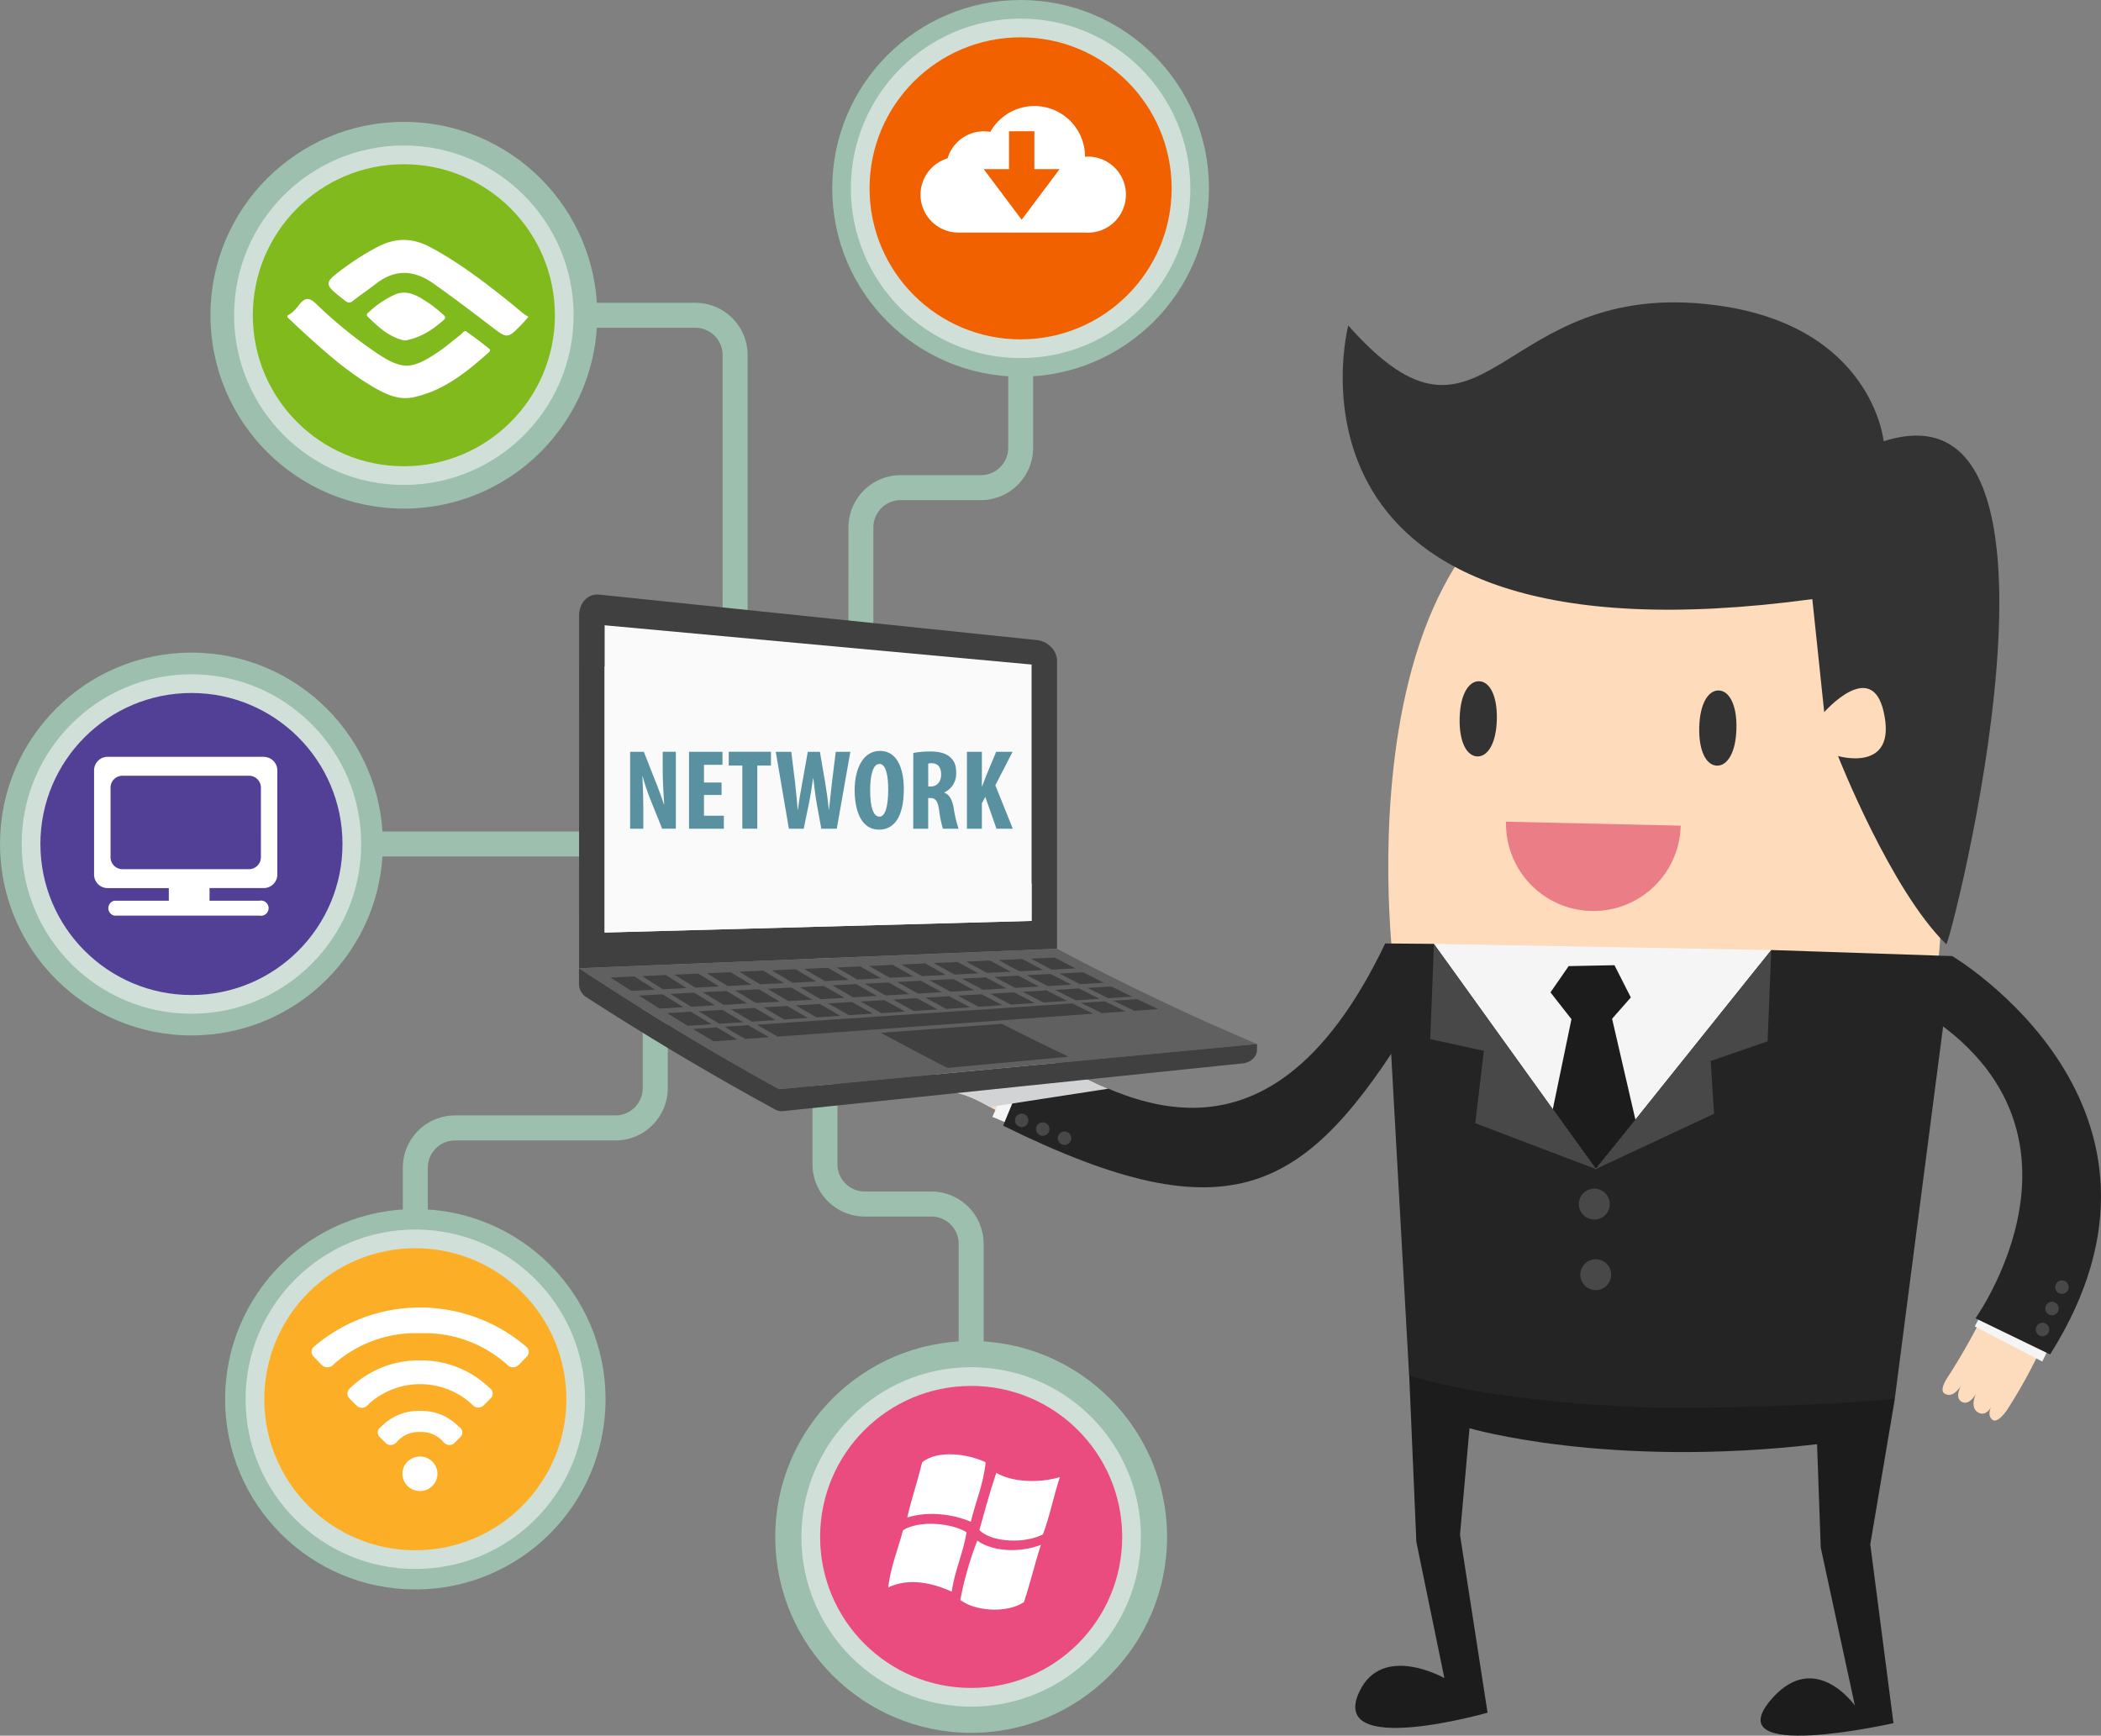 <svg xmlns="http://www.w3.org/2000/svg" viewBox="0 0 883.57 730.04"><rect x="0" y="0" width="883.57" height="730.04" fill="#808080" stroke="none"/><defs><style>.cls-1{isolation:isolate;}.cls-2{fill:#9dbfad;}.cls-3{fill:#fddbbb;}.cls-4{fill:#1c1c1c;}.cls-5{fill:#242424;}.cls-6{fill:#f5f5f5;}.cls-7{fill:#484848;}.cls-8{fill:#333;}.cls-9{fill:#eb7d86;}.cls-10{fill:#fddcbe;}.cls-11{mix-blend-mode:multiply;}.cls-12{fill:#d1d3d4;}.cls-13{fill:#404040;}.cls-14{fill:#606061;}.cls-15{fill:#fafafa;}.cls-16{fill:#d0e0d8;}.cls-17{fill:#81ba1d;}.cls-18{fill:#ea4c7f;}.cls-19{fill:#fcae26;}.cls-20{fill:#f16100;}.cls-21{fill:#524096;}.cls-22{fill:#5991a1;}.cls-23{fill:#fff;}</style></defs><title>network</title><g class="cls-1"><g id="Layer_1" data-name="Layer 1"><path class="cls-2" d="M303.91,302.36h10.5v-153a22,22,0,0,0-22-22h-51.2v10.5h51.2a11.49,11.49,0,0,1,11.48,11.48Z"/><path class="cls-2" d="M356.8,302.36h10.5V221.83a11.49,11.49,0,0,1,11.48-11.48h33.7a22,22,0,0,0,22-22V150.61H424v37.77a11.49,11.49,0,0,1-11.48,11.48h-33.7a22,22,0,0,0-22,22Z"/><rect class="cls-2" x="151.9" y="349.75" width="116.76" height="10.5"/><path class="cls-2" d="M169.42,517.16h10.5v-26a11.49,11.49,0,0,1,11.48-11.48h67.43a22,22,0,0,0,22-22V416.26H270.3v41.41a11.49,11.49,0,0,1-11.48,11.48H191.4a22,22,0,0,0-22,22Z"/><path class="cls-2" d="M403.17,582.94h10.5V523.17a22,22,0,0,0-22-22h-28a11.49,11.49,0,0,1-11.48-11.48v-116h-10.5v116a22,22,0,0,0,22,22h28a11.49,11.49,0,0,1,11.48,11.48Z"/><path class="cls-3" d="M815,405.74s23.55-196-100.13-212.07c-157.67-20.45-129,210.8-129,210.8Z"/><path class="cls-4" d="M592.64,578.53l3,70,11.79,57.3s-25.87-14.7-35.63,5.45c-13.75,28.38,53.79,9.1,53.79,9.1L614,645.53l4-44.79s57.8,17,146.16,6.71l1.55,43.48,14.36,66.47s-16.55-23.61-34.78-3.06c-24.47,27.58,51,10.43,51,10.43l-9.75-75.2,10.31-61.1S720.34,566.31,592.64,578.53Z"/><path class="cls-5" d="M744.89,399.59l-73.77,92.12L603,397l-20.54-.17,10.14,181.7s19,6.72,59.94,10.73c17.13,2,43.37,2.79,43.37,2.79,26.76.32,63-.57,100.92-3.59L821,402.14Z"/><polygon class="cls-6" points="603.04 397 671.12 491.71 744.89 399.59 603.04 397"/><polygon class="cls-7" points="603.04 397 601.49 437.05 624.04 442 620.41 472.45 671.12 491.71 603.04 397"/><polygon class="cls-7" points="671.12 491.71 720.84 468.46 719.42 446.26 743.36 437.99 744.89 399.59 671.12 491.71"/><polygon class="cls-4" points="652.05 417.41 659.69 406.36 678.96 405.98 685.84 419.54 677.96 428.5 687.78 470.99 671.12 491.71 653.02 466.56 660.87 428.67 652.05 417.41"/><path class="cls-7" d="M676.81,507.9a6.5,6.5,0,1,1-4.89-7.78A6.49,6.49,0,0,1,676.81,507.9Z"/><path class="cls-7" d="M677.41,537.6a6.49,6.49,0,1,1-4.88-7.78A6.5,6.5,0,0,1,677.41,537.6Z"/><path class="cls-8" d="M567,136.9S528.76,283.56,762.17,252l5,47.54s19.89-22.75,25-.15c5.9,26-19.2,18.6-19.2,18.6s22.28,56.68,45.53,79.16c1.3,1.25,63.81-240.28-26.33-211.56,0,0-4.66-48.66-70.81-57.25C628.91,116.34,625.39,202.82,567,136.9Z"/><path class="cls-8" d="M629.49,302.54c-.23,10.21-3.86,15.72-8.18,15.62s-7.69-5.77-7.46-16,3.86-15.72,8.18-15.62S629.72,292.33,629.49,302.54Z"/><path class="cls-8" d="M730.25,306.42c-.23,10.21-3.86,15.72-8.18,15.62s-7.69-5.77-7.46-16,3.86-15.72,8.18-15.62S730.49,296.21,730.25,306.42Z"/><path class="cls-9" d="M633.36,345.6a36.73,36.73,0,1,0,73.45,1.68Z"/><path class="cls-10" d="M398.86,459.1s-6.48-.62-6.37-3.21c.22-2.31,2.46-3.16,4.4-3.24a7.38,7.38,0,0,1,.83,0,7.38,7.38,0,0,0-.83,0c-2-.09-4.52-.75-4.53-3.61,0-3.79,4.77-4.53,6.47-4.68v0c-1.6-.05-5.88-.5-5.84-3.69s4.39-3.52,6.09-3.54c-1.84-.08-6.63-.62-6.43-4.47.15-2.88,6.67-2.11,6.67-2.11,12.55.9,30.71,12.26,41.38,16.73L429,472.46C414.08,464.8,408.66,460.16,398.86,459.1Z"/><polygon class="cls-6" points="437.71 444.5 430.13 440.99 417.34 469.77 424.67 472.88 437.71 444.5"/><path class="cls-5" d="M593.77,429.75c-44.33,71.24-75.15,91.44-171.92,43.72L435,441.69c32.65,18.23,96.77,61.43,147.54-44.86Z"/><path class="cls-7" d="M446.15,481.13a2.83,2.83,0,1,1,3.91-.85A2.83,2.83,0,0,1,446.15,481.13Z"/><path class="cls-7" d="M437,477.29a2.83,2.83,0,1,1,3.91-.85A2.83,2.83,0,0,1,437,477.29Z"/><circle class="cls-7" cx="429.66" cy="471.22" r="2.83" transform="translate(-198.92 578.66) rotate(-57.34)"/><g class="cls-11"><path class="cls-12" d="M392.49,455.89c.22-2.31,2.46-3.16,4.4-3.24-2-.09-4.52-.75-4.53-3.61,0-3.79,4.77-4.53,6.47-4.68v0c-1.6-.05-5.88-.5-5.84-3.69s4.39-3.52,6.09-3.54c-1.84-.08-6.63-.62-6.43-4.47.15-2.88,6.67-2.11,6.67-2.11,8.87.64,20.53,6.49,30.39,11.45l.43-1,4.29,2,.53-1.29c8.49,4.74,19.12,11.17,31.08,16.22l-49.78,7.67c-6.48-3.56-11-5.79-17.41-6.48C398.86,459.1,392.38,458.48,392.49,455.89Z"/></g><path class="cls-10" d="M843.94,593.2s-3.62,5.41-5.85,4.08c-1.93-1.29-1.61-3.67-.76-5.41a7.39,7.39,0,0,1,.4-.73,7.39,7.39,0,0,0-.4.73c-1,1.68-2.81,3.62-5.33,2.27-3.34-1.79-1.72-6.35-1-7.91l0,0c-.81,1.39-3.23,4.94-6,3.38s-1-5.54-.22-7c-.94,1.58-3.7,5.54-7,3.54-2.46-1.5,1.31-6.87,1.31-6.87a274.61,274.61,0,0,0,17.56-31.65l24.76,12.68A213.35,213.35,0,0,1,843.94,593.2Z"/><polygon class="cls-6" points="833.68 551.86 830.48 557.91 858.88 572.69 861.67 566.87 833.68 551.86"/><path class="cls-5" d="M821,402.14s107,63.32,41.16,167.56l-31.38-15.21s65.13-90.89-41.55-139Z"/><path class="cls-7" d="M869.46,543a2.83,2.83,0,1,1-.71-3.94A2.83,2.83,0,0,1,869.46,543Z"/><path class="cls-7" d="M865.28,552a2.83,2.83,0,1,1-.71-3.94A2.83,2.83,0,0,1,865.28,552Z"/><circle class="cls-7" cx="858.94" cy="559.14" r="2.83" transform="translate(-90.51 945.09) rotate(-55.18)"/><path class="cls-13" d="M243.53,407.26l201-8.19V278c0-4.35-3.77-8.28-8.41-8.77L251.95,250.09c-4.65-.49-8.41,3.45-8.41,8.8Z"/><path class="cls-14" d="M243.53,407.26l201-8.19q42,22.29,84.09,40.05l-201,19Q285.58,435,243.53,407.26Z"/><path class="cls-13" d="M442.33,407.84l10-.51q-4.37-2.25-8.74-4.55l-10,.45Q438,405.56,442.33,407.84Z"/><path class="cls-13" d="M428.7,408.53l10-.51q-4.37-2.29-8.74-4.63l-10,.45Q424.33,406.21,428.7,408.53Z"/><path class="cls-13" d="M415.07,409.22l10-.51q-4.37-2.33-8.74-4.7l-10,.45Q410.7,406.86,415.07,409.22Z"/><path class="cls-13" d="M401.44,409.91l10-.51q-4.37-2.37-8.74-4.78l-10,.45Q397.07,407.51,401.44,409.91Z"/><path class="cls-13" d="M387.81,410.59l10-.51q-4.37-2.4-8.74-4.86l-10,.45Q383.44,408.16,387.81,410.59Z"/><path class="cls-13" d="M374.18,411.28l10-.51q-4.37-2.44-8.74-4.93l-10,.45Q369.81,408.81,374.18,411.28Z"/><path class="cls-13" d="M360.55,412l10-.51q-4.37-2.48-8.74-5l-10,.45Q356.18,409.46,360.55,412Z"/><path class="cls-13" d="M346.92,412.66l10-.51q-4.37-2.52-8.74-5.09l-10,.45Q342.55,410.11,346.92,412.66Z"/><path class="cls-13" d="M333.29,413.34l10-.51q-4.37-2.56-8.74-5.16l-10,.45Q328.92,410.76,333.29,413.34Z"/><path class="cls-13" d="M319.66,414l10-.51q-4.37-2.59-8.74-5.24l-10,.45Q315.29,411.41,319.66,414Z"/><path class="cls-13" d="M306,414.72l10-.51q-4.37-2.63-8.74-5.31l-10,.45Q301.66,412.06,306,414.72Z"/><path class="cls-13" d="M292.4,415.41l10-.51q-4.37-2.67-8.74-5.39l-10,.45Q288,412.71,292.4,415.41Z"/><path class="cls-13" d="M278.77,416.09l10-.51q-4.37-2.71-8.74-5.47l-10,.45Q274.4,413.36,278.77,416.09Z"/><path class="cls-13" d="M265.52,416.76l10-.51q-4.37-2.75-8.74-5.54l-10,.45Q261.15,414,265.52,416.76Z"/><path class="cls-13" d="M454.2,413.95l10-.58q-4.37-2.19-8.74-4.42l-10,.53Q449.83,411.73,454.2,413.95Z"/><path class="cls-13" d="M440.57,414.74l10-.58q-4.37-2.22-8.74-4.5l-10,.53Q436.2,412.49,440.57,414.74Z"/><path class="cls-13" d="M426.94,415.53l10-.58q-4.37-2.26-8.74-4.57l-10,.53Q422.57,413.24,426.94,415.53Z"/><path class="cls-13" d="M413.31,416.32l10-.58q-4.37-2.3-8.74-4.65l-10,.53Q408.94,414,413.31,416.32Z"/><path class="cls-13" d="M399.68,417.11l10-.58q-4.37-2.34-8.74-4.73l-10,.53Q395.31,414.75,399.68,417.11Z"/><path class="cls-13" d="M386.05,417.9l10-.58q-4.37-2.38-8.74-4.8l-10,.53Q381.68,415.5,386.05,417.9Z"/><path class="cls-13" d="M372.42,418.7l10-.58q-4.37-2.41-8.74-4.88l-10,.53Q368.05,416.25,372.42,418.7Z"/><path class="cls-13" d="M358.79,419.49l10-.58q-4.37-2.45-8.74-5l-10,.53Q354.42,417,358.79,419.49Z"/><path class="cls-13" d="M345.16,420.28l10-.58q-4.37-2.49-8.74-5l-10,.53Q340.79,417.76,345.16,420.28Z"/><path class="cls-13" d="M331.53,421.07l10-.58q-4.37-2.53-8.74-5.11l-10,.53Q327.16,418.51,331.53,421.07Z"/><path class="cls-13" d="M317.9,421.86l10-.58q-4.37-2.57-8.74-5.18l-10,.53Q313.53,419.27,317.9,421.86Z"/><path class="cls-13" d="M304.27,422.65l10-.58q-4.37-2.61-8.74-5.26l-10,.53Q299.9,420,304.27,422.65Z"/><path class="cls-13" d="M290.65,423.44l10-.58q-4.37-2.64-8.74-5.34l-10,.53Q286.28,420.77,290.65,423.44Z"/><path class="cls-13" d="M277.39,424.21l10-.58q-4.37-2.68-8.74-5.41l-10,.53Q273,421.5,277.39,424.21Z"/><path class="cls-13" d="M466.07,419.87l10-.66q-4.37-2.12-8.74-4.29l-10,.6Q461.7,417.73,466.07,419.87Z"/><path class="cls-13" d="M452.44,420.77l10-.66q-4.37-2.16-8.74-4.36l-10,.6Q448.07,418.58,452.44,420.77Z"/><path class="cls-13" d="M438.81,421.66l10-.66q-4.37-2.2-8.74-4.44l-10,.6Q434.44,419.44,438.81,421.66Z"/><path class="cls-13" d="M425.18,422.56l10-.66q-4.37-2.23-8.74-4.52l-10,.6Q420.81,420.3,425.18,422.56Z"/><path class="cls-13" d="M411.55,423.45l10-.66q-4.37-2.27-8.74-4.59l-10,.6Q407.18,421.15,411.55,423.45Z"/><path class="cls-13" d="M397.92,424.35l10-.66q-4.37-2.31-8.74-4.67l-10,.6Q393.55,422,397.92,424.35Z"/><path class="cls-13" d="M384.29,425.24l10-.66q-4.37-2.35-8.74-4.75l-10,.6Q379.92,422.87,384.29,425.24Z"/><path class="cls-13" d="M370.67,426.14l10-.66q-4.37-2.39-8.74-4.82l-10,.6Q366.3,423.72,370.67,426.14Z"/><path class="cls-13" d="M357,427l10-.66q-4.37-2.42-8.74-4.9l-10,.6Q352.66,424.58,357,427Z"/><path class="cls-13" d="M343.41,427.93l10-.66q-4.37-2.46-8.74-5l-10,.6Q339,425.43,343.41,427.93Z"/><path class="cls-13" d="M329.78,428.82l10-.66q-4.37-2.5-8.74-5.05l-10,.6Q325.41,426.29,329.78,428.82Z"/><path class="cls-13" d="M316.15,429.72l10-.66q-4.37-2.54-8.74-5.13l-10,.6Q311.78,427.15,316.15,429.72Z"/><path class="cls-13" d="M302.52,430.61l10-.66q-4.37-2.58-8.74-5.2l-10,.6Q298.15,428,302.52,430.61Z"/><path class="cls-13" d="M289.26,431.48l10-.66q-4.37-2.61-8.74-5.28l-10,.6Q284.89,428.84,289.26,431.48Z"/><path class="cls-13" d="M477,425.15l10-.73q-4.37-2.06-8.74-4.17l-10,.67Q472.58,423.06,477,425.15Z"/><path class="cls-13" d="M463.32,426.13l10-.73q-4.37-2.1-8.74-4.24l-10,.67Q459,424,463.32,426.13Z"/><path class="cls-13" d="M327,436l132.7-9.64q-4.37-2.13-8.74-4.32L318.29,431Q322.66,433.53,327,436Z"/><path class="cls-13" d="M313.4,437l10-.73q-4.37-2.52-8.74-5.08l-10,.67Q309,434.48,313.4,437Z"/><path class="cls-13" d="M300.15,438l10-.73q-4.37-2.55-8.74-5.15l-10,.67Q295.78,435.4,300.15,438Z"/><path class="cls-13" d="M398.42,449.16l50.92-4.69q-14-6.67-28-13.84l-50.92,3.78Q384.41,442,398.42,449.16Z"/><path class="cls-13" d="M327.63,458.13l201-19v2.51c0,2.76-2.63,5.27-5.88,5.61l-193.51,20.1a5.23,5.23,0,0,1-3.06-.59q-39.93-21.71-79.86-47.5a6.63,6.63,0,0,1-2.82-5.63v-6.36Q285.58,435,327.63,458.13Z"/><path class="cls-15" d="M254.28,392.23l179.55-4.89q0-53.91,0-107.83L254.28,263Z"/><g class="cls-11"><path class="cls-15" d="M433.83,371.62q0,7.86,0,15.72l-179.55,4.89v-112A1475.07,1475.07,0,0,0,433.83,371.62Z"/></g><circle class="cls-2" cx="169.84" cy="132.59" r="81.34"/><circle class="cls-16" cx="169.84" cy="132.59" r="71.39"/><circle class="cls-17" cx="169.84" cy="132.59" r="63.52"/><circle class="cls-2" cx="408.42" cy="646.45" r="82.39"/><circle class="cls-16" cx="408.42" cy="646.45" r="71.39"/><circle class="cls-18" cx="408.42" cy="646.45" r="63.52"/><circle class="cls-2" cx="174.67" cy="588.54" r="80"/><circle class="cls-16" cx="174.67" cy="588.54" r="71.39"/><circle class="cls-19" cx="174.67" cy="588.54" r="63.52"/><circle class="cls-2" cx="429.21" cy="79.22" r="79.22"/><circle class="cls-16" cx="429.21" cy="79.22" r="71.39"/><circle class="cls-20" cx="429.21" cy="79.22" r="63.52"/><circle class="cls-2" cx="80.51" cy="355" r="80.51"/><circle class="cls-16" cx="80.51" cy="355" r="71.39"/><circle class="cls-21" cx="80.51" cy="355" r="63.52"/><path class="cls-22" d="M265,348.58V316.22h5.76l5,12.67c1,2.5,2.54,6.67,3.46,9.46h.1c-.19-3.41-.62-9-.62-15v-7.15h5.52v32.35h-5.76l-4.94-12.29a93,93,0,0,1-3.26-9.74h-.1c.14,3.26.38,8.26.38,14.74v7.3Z"/><path class="cls-22" d="M303.45,334.37h-7.39v8.74h8.35v5.47H289.77V316.22h14.07v5.47h-7.78v7.44h7.39Z"/><path class="cls-22" d="M312.18,322h-5.71v-5.81h17.76V322h-5.76v26.55h-6.29Z"/><path class="cls-22" d="M331.77,348.58l-5.52-32.35h6.53l1.58,12.91c.43,3.7.72,7.39,1.1,11.33h.14c.43-4,1.15-7.49,1.82-11.38l2.3-12.87h5.09L347,329c.58,3.65,1.15,7.25,1.54,11.47h.1c.43-4.22.82-7.68,1.25-11.42l1.58-12.82h6.14l-5.71,32.35H345.4L343.48,338c-.53-3-1-6.67-1.44-10.61h-.1c-.58,3.89-1.1,7.49-1.78,10.66L338,348.58Z"/><path class="cls-22" d="M380.1,331.82c0,12.19-4.32,17.14-10.46,17.14-7.34,0-10.22-7.78-10.22-16.66s3.5-16.47,10.66-16.47C377.89,315.84,380.1,324.43,380.1,331.82Zm-14.16.58c0,7.34,1.39,11.09,3.94,11.09s3.65-4.8,3.65-11.38c0-5.66-.86-10.8-3.7-10.8C367.33,321.31,365.94,325.44,365.94,332.4Z"/><path class="cls-22" d="M384.08,316.7a37.6,37.6,0,0,1,6.86-.62c3.46,0,6.53.48,8.64,2.4s2.54,3.94,2.54,6.72a8.62,8.62,0,0,1-5,8.11v.1c2.21.86,3.31,2.93,3.94,6.38a52.08,52.08,0,0,0,2.06,8.78h-6.58a44.77,44.77,0,0,1-1.58-7.73c-.58-4-1.58-5.18-3.7-5.18h-.91v12.91h-6.29Zm6.29,14.11h1.1c2.74,0,4.32-2.21,4.32-5s-1.1-4.7-3.94-4.8a4.48,4.48,0,0,0-1.49.19Z"/><path class="cls-22" d="M406.64,316.22h6.29v14.55h.1c.53-1.34,1.06-2.78,1.58-4.18l4.32-10.37h6.91l-7.25,14.07,7.34,18.29h-6.86l-4.7-13.39-1.44,2.64v10.75h-6.29Z"/><path class="cls-23" d="M160,600.3l.21-.16.13-.09a21.74,21.74,0,0,1,16-6.62h.52a21.74,21.74,0,0,1,16,6.56l.13.09.21.16A2.73,2.73,0,0,1,194,604l-.09.13-3,3a3.16,3.16,0,0,1-4.2-.35l-.09-.09h0l-.11-.11-.35-.4a12.16,12.16,0,0,0-9.25-3.87h-.52a12.17,12.17,0,0,0-9.25,3.87l-.35.4-.09.11h0l-.09.09a3.16,3.16,0,0,1-4.22.35l-3-3a2.73,2.73,0,0,1,.6-3.82Z"/><path class="cls-23" d="M131.79,566.64l.28-.28a3.44,3.44,0,0,1,.4-.3,68.65,68.65,0,0,1,88.38,0,3.16,3.16,0,0,1,.4.3l.28.28a2.85,2.85,0,0,1,0,4L218,574.22a3.34,3.34,0,0,1-4.11.32h0l-.36-.27a3,3,0,0,1-.43-.44,51.93,51.93,0,0,0-36.12-13.06h-.52a51.91,51.91,0,0,0-36.12,13.06,3.27,3.27,0,0,1-.43.44l-.36.27h0a3.34,3.34,0,0,1-4.11-.32l-3.56-3.59A2.85,2.85,0,0,1,131.79,566.64Z"/><path class="cls-23" d="M147.17,583.84l.43-.32a41.26,41.26,0,0,1,28.75-11.32h.52a41.24,41.24,0,0,1,28.74,11.32l.43.32.16.16a2.78,2.78,0,0,1,.36,3.92l0,0-3.32,3.35a3.16,3.16,0,0,1-4.13,0l-.28-.22a3.7,3.7,0,0,1-.6-.6,32.23,32.23,0,0,0-43.09,0,3.7,3.7,0,0,1-.62.7l-.28.22a3.16,3.16,0,0,1-4.13,0l-3.32-3.35a2.78,2.78,0,0,1,.27-3.93l0,0Z"/><ellipse class="cls-23" cx="176.6" cy="619.89" rx="7.37" ry="7.26"/><path class="cls-23" d="M110.9,318.33H45.28A5.7,5.7,0,0,0,39.56,324v43.91a5.7,5.7,0,0,0,5.73,5.63H71v5.31H48.12a3.2,3.2,0,0,0,0,6.27h61a3.2,3.2,0,1,0,0-6.27h-21v-5.33H110.9a5.68,5.68,0,0,0,5.73-5.63h0V324a5.68,5.68,0,0,0-5.73-5.63Zm-1.18,42.25a5,5,0,0,1-5,5H51.49a5,5,0,0,1-5-5V331.29a5,5,0,0,1,5-5h53.24a5,5,0,0,1,5,5Z"/><path class="cls-23" d="M456.3,65.86a21.27,21.27,0,0,0-39.82-10.4,17.08,17.08,0,0,0-2.71-.23,15.94,15.94,0,0,0-15.28,11.38,15.94,15.94,0,0,0,4.68,31.21h53.07a16,16,0,1,0,0-31.9ZM429.66,92.42,413.71,71.14h10.63V55.2H435V71.14H445.6Z"/><path class="cls-23" d="M414.53,615.05c-1,9.44-4.23,16.56-6.24,25-7.6-3.17-17.75-4.57-26.75-1.78,1.82-8,4.37-15.22,6.24-23.18C394.4,609.64,407.28,611.59,414.53,615.05Z"/><path class="cls-23" d="M419,619.5c6.81,4,18,4.37,26.75,1.79-2.65,7.74-4.26,16.53-7.15,24.07-7.28,3.89-21.36,3.59-26.73-1.79C414.15,635.42,416.33,627.26,419,619.5Z"/><path class="cls-23" d="M406.49,644.48c-1.46,9-4.95,15.85-6.24,25-7.86-3.61-17.87-6-26.73-1.79,1.12-9,4.12-16,6.24-24.07C386.63,639.32,400.31,640.59,406.49,644.48Z"/><path class="cls-23" d="M411,648c6.81,4.82,18.19,5.09,26.75,1.78-2.53,7.89-4.54,16.25-7.13,24.07-6.9,4.69-20.37,4-26.75-.89A139.93,139.93,0,0,1,411,648Z"/><path class="cls-23" d="M120.9,132.68c2.14-1,3.62-2.87,5-4.61,2.38-2.9,4-3.16,7-.32a192.11,192.11,0,0,0,24.27,19.9c11.86,8.13,15.73,8.17,27.58.07,3.13-2.14,6-4.67,9-7,.72-.55,1.45-1.9,2.31-1.31,3.35,2.3,6.57,4.8,9.76,7.34.69.55,0,1.25-.51,1.68-9.3,8.25-18.89,16-31.52,18.67-6,1.26-11.22-1.11-16.23-4-10.57-6.06-19.69-14-28.66-22.17-2.71-2.46-5.37-5-8-7.45Z"/><path class="cls-23" d="M222.21,133.28c-1.13,1.28-1.8,2.11-2.54,2.87-6.24,6.43-6.23,6.42-13.18,1.09-8-6.12-16-12.2-24.23-18s-16.19-6.13-24.26.19c-3.1,2.43-6.4,4.61-9.48,7.07-1.34,1.07-2.14,1-3.46-.06-9.2-7.22-9.23-7.2.24-14.18a105.84,105.84,0,0,1,13.49-8.4c7.45-3.93,14.65-3.92,22.15.09,11.84,6.32,22.41,14.4,32.84,22.72,2.13,1.7,4.19,3.48,6.31,5.19C220.71,132.34,221.41,132.74,222.21,133.28Z"/><path class="cls-23" d="M170.26,143.23c-6.54-1.3-11.07-5.66-15.59-10-1.06-1,.14-1.68.8-2.27a39.79,39.79,0,0,1,10.48-7c3.73-1.66,7.13-.77,10.5,1.1A53.59,53.59,0,0,1,186,132c.74.66,2,1.37.61,2.58C181.87,138.78,176.68,142.14,170.26,143.23Z"/></g></g></svg>
